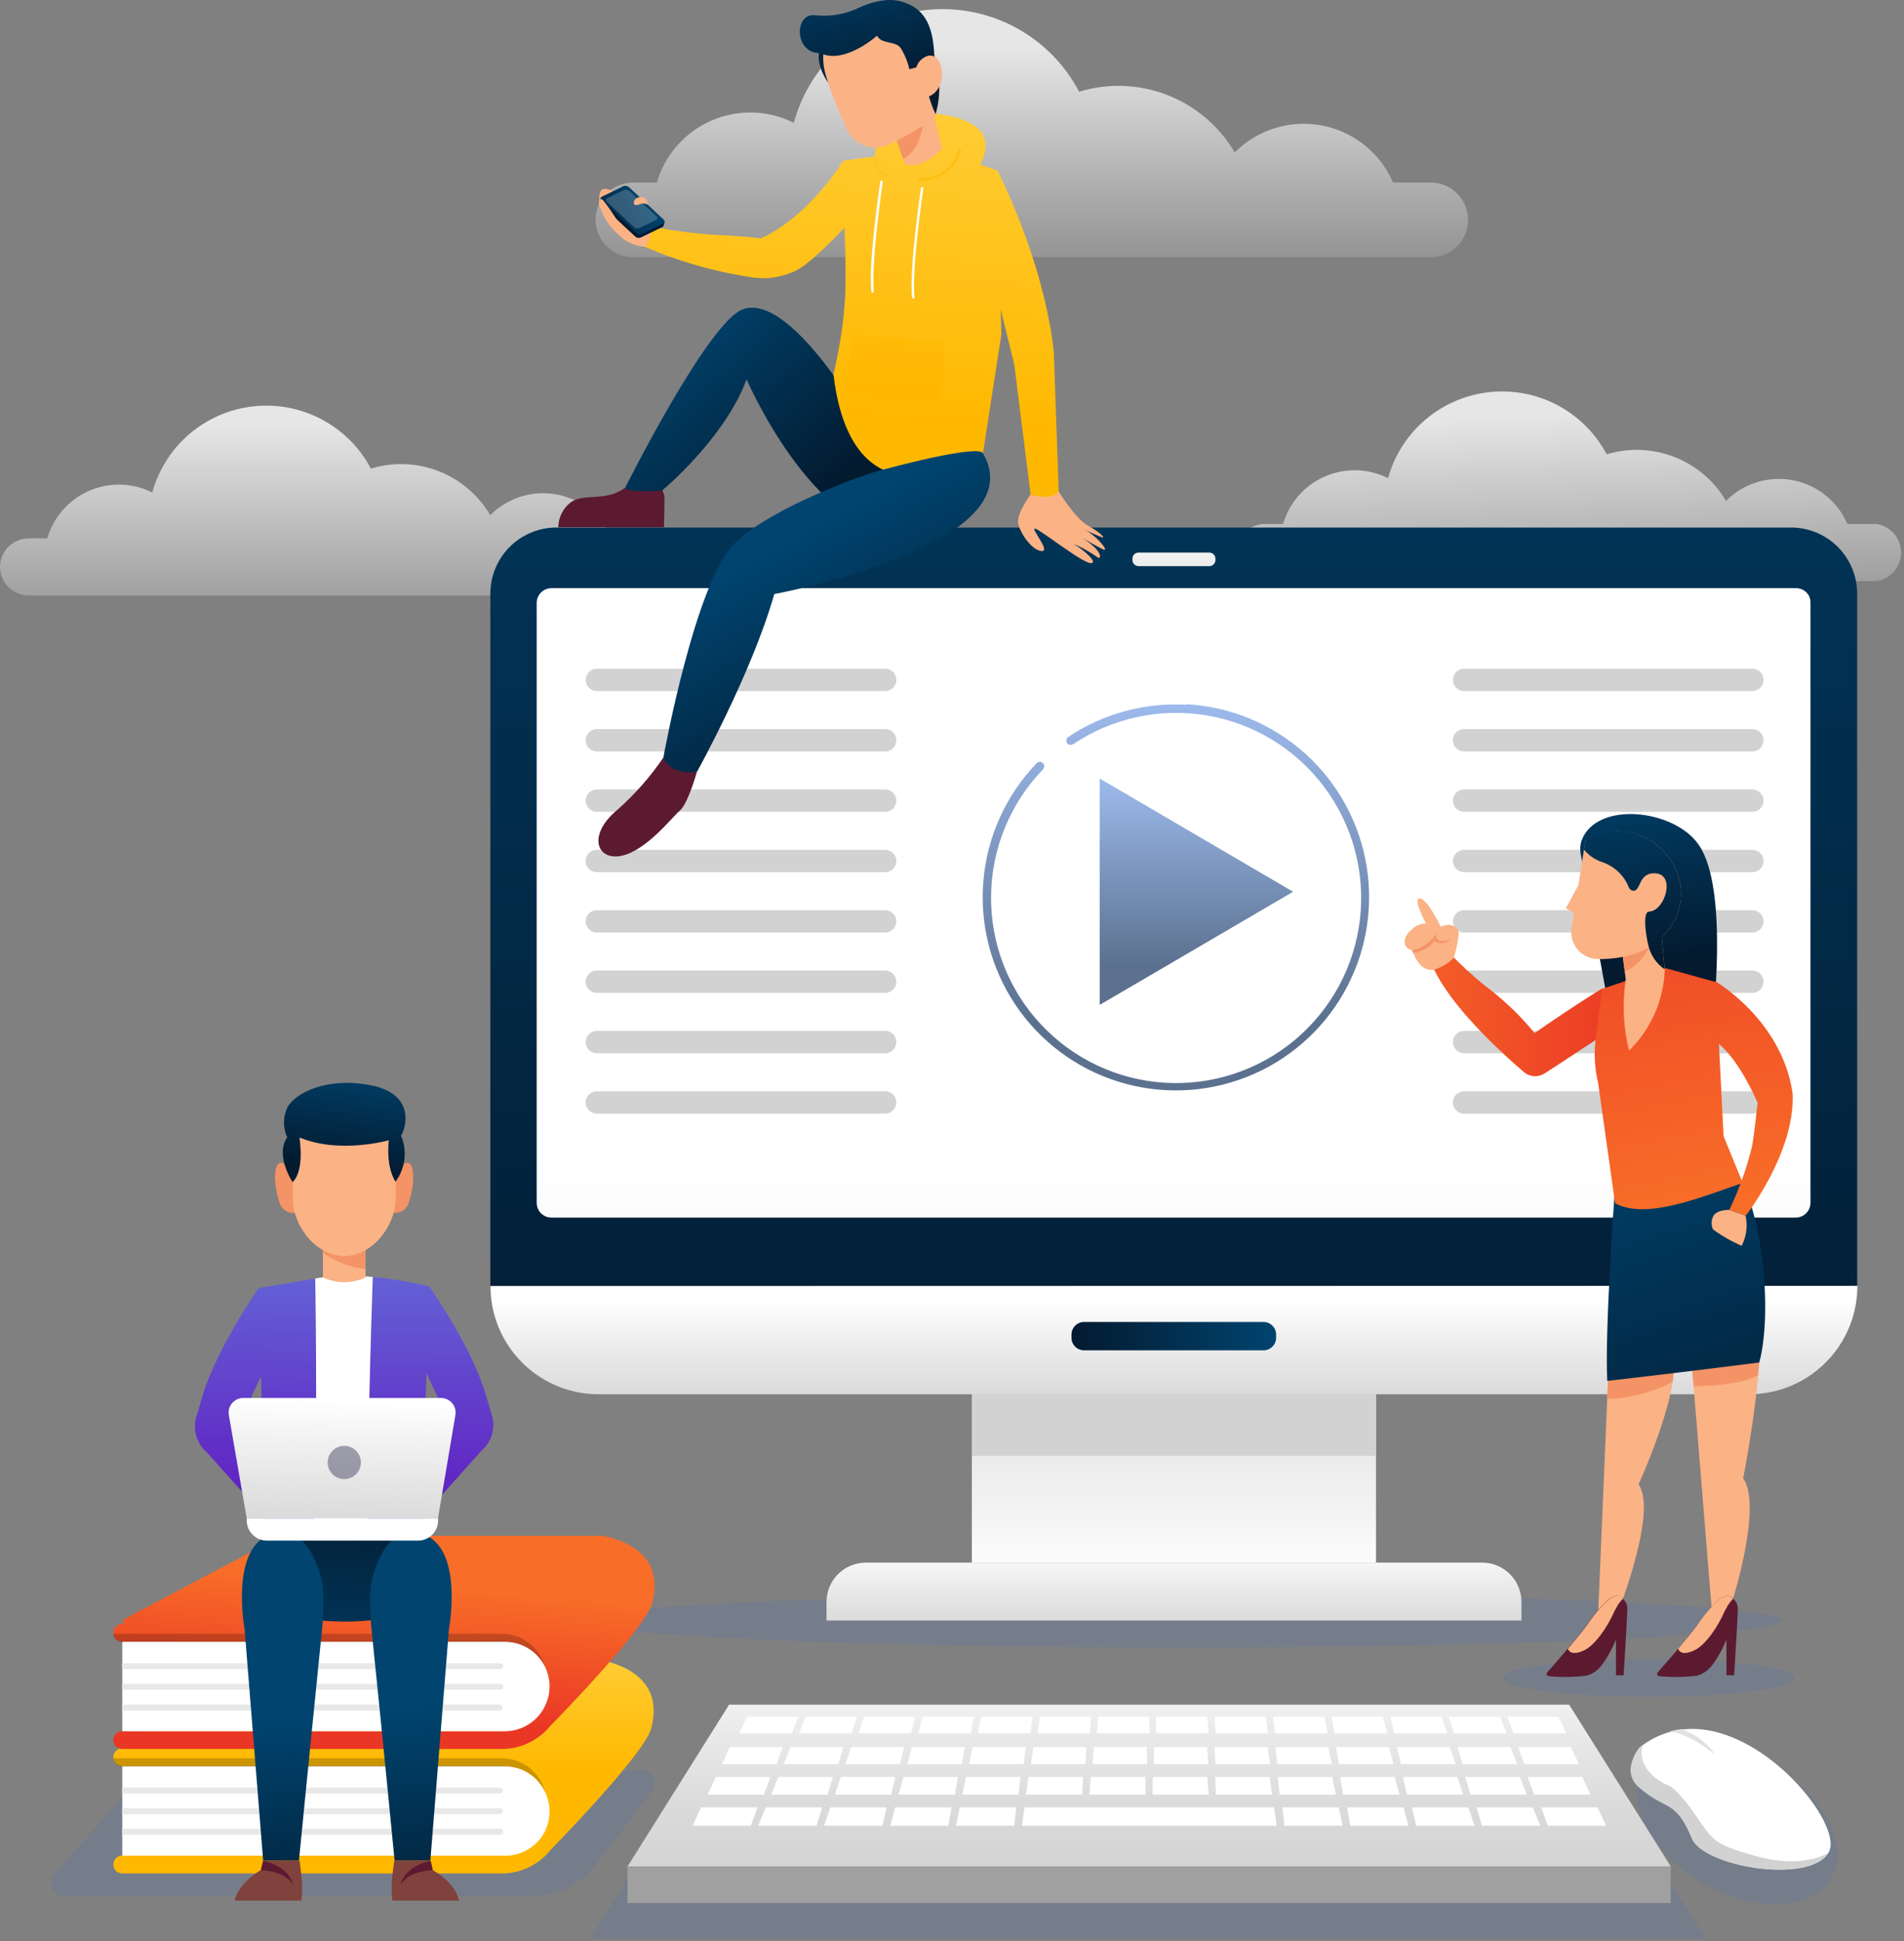 <svg width="518" height="528" viewBox="0 0 518 528" fill="none" xmlns="http://www.w3.org/2000/svg">
<rect x="0" y="0" width="518" height="528" fill="#808080" stroke="none"/>
<path opacity="0.8" d="M336.284 150.296C336.3 152.36 337.128 154.335 338.59 155.794C339.306 156.517 340.159 157.091 341.099 157.482C342.039 157.873 343.048 158.073 344.066 158.071H510.453C512.327 157.804 514.041 156.871 515.282 155.443C516.522 154.014 517.205 152.187 517.205 150.296C517.205 148.405 516.522 146.577 515.282 145.149C514.041 143.72 512.327 142.787 510.453 142.52H502.592C501.282 139.475 499.244 136.797 496.657 134.722C494.07 132.647 491.014 131.238 487.755 130.617C484.496 129.997 481.134 130.185 477.965 131.165C474.796 132.145 471.916 133.886 469.577 136.237C466.367 130.798 461.423 126.593 455.536 124.295C449.65 121.998 443.162 121.741 437.112 123.566C434.091 117.878 429.432 113.228 423.738 110.214C418.043 107.201 411.575 105.964 405.169 106.663C398.763 107.362 392.714 109.966 387.805 114.137C382.896 118.307 379.352 123.854 377.632 130.058C374.973 128.727 372.054 127.997 369.081 127.918C366.109 127.84 363.155 128.416 360.43 129.605C357.705 130.794 355.274 132.567 353.311 134.799C351.349 137.031 349.901 139.667 349.071 142.52H344.066C342.009 142.541 340.041 143.366 338.586 144.82C337.131 146.274 336.305 148.24 336.284 150.296Z" fill="url(#paint0_linear_32_600)"/>
<path opacity="0.8" d="M162.037 59.817C162.051 62.5 163.124 65.069 165.022 66.966C166.921 68.863 169.492 69.935 172.178 69.949H389.24C391.248 69.952 393.212 69.36 394.883 68.247C396.554 67.134 397.857 65.55 398.626 63.697C399.395 61.843 399.596 59.803 399.203 57.835C398.81 55.868 397.841 54.061 396.419 52.644C395.482 51.694 394.364 50.941 393.131 50.428C391.898 49.916 390.575 49.654 389.24 49.659H378.995C377.284 45.687 374.625 42.194 371.249 39.487C367.874 36.78 363.886 34.942 359.634 34.133C355.382 33.325 350.997 33.57 346.862 34.848C342.727 36.126 338.969 38.398 335.918 41.465C331.746 34.356 325.298 28.859 317.615 25.862C309.933 22.865 301.463 22.542 293.574 24.945C289.667 17.482 283.598 11.369 276.16 7.404C268.723 3.439 260.261 1.807 251.881 2.72C243.501 3.633 235.59 7.049 229.183 12.522C222.775 17.996 218.168 25.272 215.962 33.401C212.493 31.666 208.685 30.714 204.807 30.612C200.93 30.51 197.077 31.262 193.522 32.813C189.967 34.364 186.797 36.677 184.236 39.588C181.675 42.499 179.785 45.938 178.702 49.659H172.178C169.486 49.666 166.906 50.739 165.006 52.644C163.105 54.548 162.037 57.127 162.037 59.817Z" fill="url(#paint1_linear_32_600)"/>
<path opacity="0.8" d="M0 154.118C0 156.201 0.828 158.199 2.302 159.672C3.777 161.145 5.776 161.972 7.861 161.972H174.247C175.768 161.931 177.244 161.451 178.497 160.588C179.749 159.726 180.724 158.519 181.304 157.114C181.884 155.709 182.043 154.166 181.763 152.672C181.482 151.179 180.774 149.798 179.724 148.699C179.011 147.969 178.159 147.39 177.219 146.994C176.278 146.598 175.268 146.395 174.247 146.395H166.387C165.074 143.352 163.034 140.677 160.446 138.604C157.858 136.532 154.8 135.125 151.542 134.507C148.283 133.89 144.923 134.08 141.755 135.062C138.587 136.043 135.708 137.786 133.371 140.138C130.182 134.678 125.239 130.456 119.346 128.156C113.453 125.856 106.955 125.613 100.906 127.467C97.894 121.768 93.238 117.105 87.541 114.083C81.844 111.061 75.37 109.82 68.958 110.52C62.547 111.219 56.493 113.829 51.584 118.008C46.674 122.188 43.136 127.745 41.426 133.959C38.768 132.628 35.849 131.898 32.876 131.819C29.903 131.741 26.95 132.317 24.224 133.506C21.499 134.695 19.069 136.468 17.106 138.7C15.143 140.932 13.695 143.568 12.866 146.421H7.677C5.651 146.468 3.722 147.295 2.291 148.729C0.861 150.163 0.04 152.094 0 154.118Z" fill="url(#paint2_linear_32_600)"/>
<path opacity="0.4" d="M484.534 440.788C484.534 444.85 411.565 448.085 321.447 448.085C231.33 448.085 158.482 444.777 158.482 440.788C158.482 436.799 231.452 433.491 321.447 433.491C411.443 433.491 484.534 436.726 484.534 440.788Z" fill="#64799B"/>
<path d="M505.257 161.485V349.746H133.404V161.485C133.401 159.122 133.864 156.782 134.766 154.599C135.667 152.415 136.991 150.431 138.66 148.759C140.33 147.087 142.312 145.761 144.495 144.856C146.677 143.951 149.017 143.486 151.379 143.486H487.258C492.032 143.486 496.61 145.382 499.985 148.757C503.361 152.133 505.257 156.711 505.257 161.485Z" fill="url(#paint3_linear_32_600)"/>
<path d="M329.012 150.296H309.748C308.835 150.296 308.094 151.036 308.094 151.95V152.339C308.094 153.253 308.835 153.993 309.748 153.993H329.012C329.926 153.993 330.666 153.253 330.666 152.339V151.95C330.666 151.036 329.926 150.296 329.012 150.296Z" fill="url(#paint4_linear_32_600)"/>
<path d="M492.561 164.014V327.15C492.561 327.682 492.456 328.209 492.251 328.701C492.047 329.192 491.747 329.638 491.37 330.014C490.992 330.389 490.544 330.686 490.051 330.887C489.559 331.089 489.031 331.191 488.499 331.188H150.042C149.225 331.194 148.426 330.947 147.755 330.482C147.216 330.109 146.775 329.611 146.47 329.031C146.165 328.451 146.005 327.805 146.004 327.15V164.014C146.004 162.943 146.429 161.916 147.187 161.159C147.944 160.402 148.971 159.977 150.042 159.977H488.596C489.265 159.973 489.923 160.136 490.514 160.45C491.104 160.764 491.607 161.22 491.977 161.777C492.388 162.448 492.591 163.227 492.561 164.014Z" fill="url(#paint5_linear_32_600)"/>
<path d="M322.76 191.694C311.394 191.046 300.126 194.111 290.654 200.426C290.499 200.533 290.371 200.673 290.279 200.836C290.186 201 290.132 201.182 290.12 201.369C290.109 201.557 290.14 201.744 290.211 201.918C290.282 202.092 290.392 202.247 290.532 202.372C290.746 202.532 291.006 202.618 291.274 202.618C291.541 202.618 291.801 202.532 292.016 202.372C302.732 195.218 315.783 192.445 328.483 194.623C341.182 196.802 352.563 203.766 360.283 214.082C368.002 224.399 371.473 237.282 369.98 250.08C368.488 262.878 362.145 274.617 352.259 282.88C342.372 291.143 329.694 295.301 316.834 294.499C303.974 293.696 291.911 287.994 283.129 278.566C274.347 269.138 269.513 256.701 269.623 243.817C269.733 230.932 274.779 218.581 283.722 209.304C283.953 209.072 284.083 208.757 284.083 208.428C284.083 208.1 283.953 207.785 283.722 207.553C283.497 207.344 283.201 207.228 282.894 207.228C282.588 207.228 282.292 207.344 282.068 207.553C273.745 216.188 268.626 227.409 267.56 239.354C266.493 251.299 269.544 263.25 276.205 273.223C282.866 283.195 292.737 290.59 304.18 294.18C315.623 297.77 327.949 297.339 339.113 292.959C350.277 288.578 359.607 280.512 365.556 270.098C371.504 259.685 373.712 247.55 371.814 235.709C369.916 223.867 364.026 213.031 355.121 204.998C346.216 196.966 334.831 192.22 322.858 191.548L322.76 191.694Z" fill="url(#paint6_linear_32_600)"/>
<path d="M299.191 273.323V211.761L351.802 242.554L299.191 273.323Z" fill="url(#paint7_linear_32_600)"/>
<path d="M505.307 349.746C505.314 355.917 503.384 361.934 499.788 366.949C496.192 371.963 491.112 375.722 485.264 377.694C482.223 378.714 479.035 379.231 475.827 379.226H162.861C157.415 379.242 152.073 377.734 147.44 374.872C146.32 374.182 145.247 373.418 144.229 372.586C143.718 372.172 143.232 371.734 142.745 371.297L142.04 370.591C139.307 367.868 137.141 364.63 135.667 361.065C134.193 357.499 133.441 353.677 133.454 349.819L505.307 349.746Z" fill="url(#paint8_linear_32_600)"/>
<path d="M343.751 359.573H294.934C293.04 359.573 291.505 361.108 291.505 363.002V363.854C291.505 365.748 293.04 367.283 294.934 367.283H343.751C345.645 367.283 347.181 365.748 347.181 363.854V363.002C347.181 361.108 345.645 359.573 343.751 359.573Z" fill="url(#paint9_linear_32_600)"/>
<path d="M374.351 379.177H264.41V425.051H374.351V379.177Z" fill="url(#paint10_linear_32_600)"/>
<path style="mix-blend-mode:multiply" d="M374.351 379.177H264.41V395.985H374.351V379.177Z" fill="url(#paint11_linear_32_600)"/>
<path d="M235.537 425.026H403.221C406.06 425.026 408.782 426.154 410.789 428.161C412.796 430.168 413.924 432.89 413.924 435.729V440.788H224.859V435.729C224.859 432.894 225.984 430.176 227.985 428.17C229.987 426.163 232.703 425.033 235.537 425.026Z" fill="url(#paint12_linear_32_600)"/>
<path d="M240.816 187.973H162.373C161.567 187.973 160.794 187.652 160.224 187.082C159.653 186.512 159.333 185.739 159.333 184.932C159.333 184.126 159.653 183.352 160.224 182.782C160.794 182.212 161.567 181.892 162.373 181.892H240.816C241.622 181.892 242.395 182.212 242.966 182.782C243.536 183.352 243.856 184.126 243.856 184.932C243.856 185.739 243.536 186.512 242.966 187.082C242.395 187.652 241.622 187.973 240.816 187.973Z" fill="#D2D2D2"/>
<path d="M240.816 204.391H162.373C161.567 204.391 160.794 204.07 160.224 203.5C159.653 202.93 159.333 202.157 159.333 201.35C159.333 200.544 159.653 199.771 160.224 199.2C160.794 198.63 161.567 198.31 162.373 198.31H240.816C241.622 198.31 242.395 198.63 242.966 199.2C243.536 199.771 243.856 200.544 243.856 201.35C243.856 202.157 243.536 202.93 242.966 203.5C242.395 204.07 241.622 204.391 240.816 204.391Z" fill="#D2D2D2"/>
<path d="M240.816 220.809H162.373C161.567 220.809 160.794 220.489 160.224 219.918C159.653 219.348 159.333 218.575 159.333 217.769C159.333 216.962 159.653 216.189 160.224 215.619C160.794 215.048 161.567 214.728 162.373 214.728H240.816C241.622 214.728 242.395 215.048 242.966 215.619C243.536 216.189 243.856 216.962 243.856 217.769C243.856 218.575 243.536 219.348 242.966 219.918C242.395 220.489 241.622 220.809 240.816 220.809Z" fill="#D2D2D2"/>
<path d="M240.816 237.227H162.373C161.567 237.227 160.794 236.907 160.224 236.337C159.653 235.766 159.333 234.993 159.333 234.187C159.333 233.38 159.653 232.607 160.224 232.037C160.794 231.467 161.567 231.146 162.373 231.146H240.816C241.622 231.146 242.395 231.467 242.966 232.037C243.536 232.607 243.856 233.38 243.856 234.187C243.856 234.993 243.536 235.766 242.966 236.337C242.395 236.907 241.622 237.227 240.816 237.227Z" fill="#D2D2D2"/>
<path d="M240.816 253.645H162.373C161.567 253.645 160.794 253.325 160.224 252.755C159.653 252.184 159.333 251.411 159.333 250.605C159.333 249.798 159.653 249.025 160.224 248.455C160.794 247.885 161.567 247.564 162.373 247.564H240.816C241.622 247.564 242.395 247.885 242.966 248.455C243.536 249.025 243.856 249.798 243.856 250.605C243.856 251.411 243.536 252.184 242.966 252.755C242.395 253.325 241.622 253.645 240.816 253.645Z" fill="#D2D2D2"/>
<path d="M240.816 270.063H162.373C161.567 270.063 160.794 269.743 160.224 269.173C159.653 268.603 159.333 267.829 159.333 267.023C159.333 266.217 159.653 265.443 160.224 264.873C160.794 264.303 161.567 263.983 162.373 263.983H240.816C241.622 263.983 242.395 264.303 242.966 264.873C243.536 265.443 243.856 266.217 243.856 267.023C243.856 267.829 243.536 268.603 242.966 269.173C242.395 269.743 241.622 270.063 240.816 270.063Z" fill="#D2D2D2"/>
<path d="M240.816 286.482H162.373C161.567 286.482 160.794 286.161 160.224 285.591C159.653 285.021 159.333 284.248 159.333 283.441C159.333 282.635 159.653 281.861 160.224 281.291C160.794 280.721 161.567 280.401 162.373 280.401H240.816C241.622 280.401 242.395 280.721 242.966 281.291C243.536 281.861 243.856 282.635 243.856 283.441C243.856 284.248 243.536 285.021 242.966 285.591C242.395 286.161 241.622 286.482 240.816 286.482Z" fill="#D2D2D2"/>
<path d="M240.816 302.9H162.373C161.567 302.9 160.794 302.579 160.224 302.009C159.653 301.439 159.333 300.666 159.333 299.859C159.333 299.053 159.653 298.28 160.224 297.709C160.794 297.139 161.567 296.819 162.373 296.819H240.816C241.622 296.819 242.395 297.139 242.966 297.709C243.536 298.28 243.856 299.053 243.856 299.859C243.856 300.666 243.536 301.439 242.966 302.009C242.395 302.579 241.622 302.9 240.816 302.9Z" fill="#D2D2D2"/>
<path d="M476.751 187.973H398.309C397.503 187.973 396.729 187.652 396.159 187.082C395.589 186.512 395.269 185.739 395.269 184.932C395.269 184.126 395.589 183.352 396.159 182.782C396.729 182.212 397.503 181.892 398.309 181.892H476.751C477.558 181.892 478.331 182.212 478.901 182.782C479.471 183.352 479.792 184.126 479.792 184.932C479.792 185.739 479.471 186.512 478.901 187.082C478.331 187.652 477.558 187.973 476.751 187.973Z" fill="#D2D2D2"/>
<path d="M476.751 204.391H398.309C397.503 204.391 396.729 204.07 396.159 203.5C395.589 202.93 395.269 202.157 395.269 201.35C395.269 200.544 395.589 199.771 396.159 199.2C396.729 198.63 397.503 198.31 398.309 198.31H476.751C477.558 198.31 478.331 198.63 478.901 199.2C479.471 199.771 479.792 200.544 479.792 201.35C479.792 202.157 479.471 202.93 478.901 203.5C478.331 204.07 477.558 204.391 476.751 204.391Z" fill="#D2D2D2"/>
<path d="M476.751 220.809H398.309C397.503 220.809 396.729 220.489 396.159 219.918C395.589 219.348 395.269 218.575 395.269 217.769C395.269 216.962 395.589 216.189 396.159 215.619C396.729 215.048 397.503 214.728 398.309 214.728H476.751C477.558 214.728 478.331 215.048 478.901 215.619C479.471 216.189 479.792 216.962 479.792 217.769C479.792 218.575 479.471 219.348 478.901 219.918C478.331 220.489 477.558 220.809 476.751 220.809Z" fill="#D2D2D2"/>
<path d="M476.751 237.227H398.309C397.503 237.227 396.729 236.907 396.159 236.337C395.589 235.766 395.269 234.993 395.269 234.187C395.269 233.38 395.589 232.607 396.159 232.037C396.729 231.467 397.503 231.146 398.309 231.146H476.751C477.558 231.146 478.331 231.467 478.901 232.037C479.471 232.607 479.792 233.38 479.792 234.187C479.792 234.993 479.471 235.766 478.901 236.337C478.331 236.907 477.558 237.227 476.751 237.227Z" fill="#D2D2D2"/>
<path d="M476.751 253.645H398.309C397.503 253.645 396.729 253.325 396.159 252.755C395.589 252.184 395.269 251.411 395.269 250.605C395.269 249.798 395.589 249.025 396.159 248.455C396.729 247.885 397.503 247.564 398.309 247.564H476.751C477.558 247.564 478.331 247.885 478.901 248.455C479.471 249.025 479.792 249.798 479.792 250.605C479.792 251.411 479.471 252.184 478.901 252.755C478.331 253.325 477.558 253.645 476.751 253.645Z" fill="#D2D2D2"/>
<path d="M476.751 270.063H398.309C397.503 270.063 396.729 269.743 396.159 269.173C395.589 268.603 395.269 267.829 395.269 267.023C395.269 266.217 395.589 265.443 396.159 264.873C396.729 264.303 397.503 263.983 398.309 263.983H476.751C477.558 263.983 478.331 264.303 478.901 264.873C479.471 265.443 479.792 266.217 479.792 267.023C479.792 267.829 479.471 268.603 478.901 269.173C478.331 269.743 477.558 270.063 476.751 270.063Z" fill="#D2D2D2"/>
<path d="M476.751 286.482H398.309C397.503 286.482 396.729 286.161 396.159 285.591C395.589 285.021 395.269 284.248 395.269 283.441C395.269 282.635 395.589 281.861 396.159 281.291C396.729 280.721 397.503 280.401 398.309 280.401H476.751C477.558 280.401 478.331 280.721 478.901 281.291C479.471 281.861 479.792 282.635 479.792 283.441C479.792 284.248 479.471 285.021 478.901 285.591C478.331 286.161 477.558 286.482 476.751 286.482Z" fill="#D2D2D2"/>
<path d="M476.751 302.9H398.309C397.503 302.9 396.729 302.579 396.159 302.009C395.589 301.439 395.269 300.666 395.269 299.859C395.269 299.053 395.589 298.28 396.159 297.709C396.729 297.139 397.503 296.819 398.309 296.819H476.751C477.558 296.819 478.331 297.139 478.901 297.709C479.471 298.28 479.792 299.053 479.792 299.859C479.792 300.666 479.471 301.439 478.901 302.009C478.331 302.579 477.558 302.9 476.751 302.9Z" fill="#D2D2D2"/>
<path opacity="0.4" d="M446.955 481.286C452.112 472.335 467.776 471.703 481.932 479.875C496.088 488.048 503.385 501.936 498.228 510.863C493.072 519.79 477.408 520.446 463.252 512.274C449.096 504.101 441.799 490.213 446.955 481.286Z" fill="#64799B"/>
<path d="M497.912 502.763C497.824 503.183 497.668 503.586 497.45 503.955C492.099 512.639 463.398 507.677 460.308 500.015L459.481 498.142C455.517 489.629 453.012 491.988 446.031 486.224C445.74 485.989 445.471 485.729 445.228 485.445C441.312 480.97 446.128 475.278 446.128 475.278L447.004 474.597C449.205 472.999 451.677 471.812 454.301 471.095C455.415 470.772 456.554 470.544 457.706 470.413C477.967 468.005 499.858 493.934 497.912 502.763Z" fill="white"/>
<path d="M497.425 503.955C492.074 512.639 463.372 507.677 460.283 500.015L459.456 498.142C455.467 489.653 452.767 492.231 446.005 486.224C445.714 485.956 445.446 485.713 445.203 485.445C441.287 480.97 446.103 475.278 446.103 475.278L446.978 474.597C446.419 476.251 445.884 479.973 450.408 483.597C451.471 484.444 452.65 485.132 453.91 485.64C454.908 486.078 456.902 487.586 460.453 492.523C466.121 500.453 465.318 501.45 477.942 504.904C490.565 508.358 497.133 504.174 497.425 503.955Z" fill="url(#paint13_linear_32_600)"/>
<path d="M466.608 477.273C459.311 471.216 454.13 470.997 454.13 470.997C455.244 470.675 456.383 470.447 457.536 470.316C461.226 471.605 464.406 474.043 466.608 477.273Z" fill="url(#paint14_linear_32_600)"/>
<path opacity="0.4" d="M160.549 527.281H464.054L423.969 463.652H200.633L160.549 527.281Z" fill="#64799B"/>
<path d="M170.741 507.652H454.544L426.888 463.652H198.372L170.741 507.652Z" fill="url(#paint15_linear_32_600)"/>
<path d="M170.716 517.625H454.519V507.652L170.716 507.652V517.625Z" fill="#A0A0A0"/>
<path d="M411.735 471.435H426.085L423.969 466.935H410.081L411.735 471.435Z" fill="white"/>
<path d="M409.886 471.435L408.062 466.935H394.173L395.535 471.435H409.886Z" fill="white"/>
<path d="M393.687 471.435L392.154 466.935H378.266L379.336 471.435H393.687Z" fill="white"/>
<path d="M377.439 471.435L376.199 466.935H362.31L363.088 471.435H377.439Z" fill="white"/>
<path d="M361.216 471.435L360.267 466.935H346.378L346.865 471.435H361.216Z" fill="white"/>
<path d="M344.993 471.435L344.336 466.935H330.447L330.666 471.435H344.993Z" fill="white"/>
<path d="M328.817 471.435L328.452 466.935H314.564L314.491 471.435H328.817Z" fill="white"/>
<path d="M312.764 471.435L312.667 466.935H298.778L298.414 471.435H312.764Z" fill="white"/>
<path d="M296.588 471.435L296.783 466.935H282.895L282.238 471.435H296.588Z" fill="white"/>
<path d="M280.365 471.435L280.851 466.935H266.963L266.014 471.435H280.365Z" fill="white"/>
<path d="M264.143 471.435L264.921 466.935H251.033L249.816 471.435H264.143Z" fill="white"/>
<path d="M247.894 471.435L248.964 466.935H235.075L233.567 471.435H247.894Z" fill="white"/>
<path d="M231.695 471.435L233.057 466.935H219.168L217.368 471.435H231.695Z" fill="white"/>
<path d="M215.496 471.435H201.169L203.261 466.935H217.15L215.496 471.435Z" fill="white"/>
<path d="M414.703 479.851H429.588L427.399 475.181H413L414.703 479.851Z" fill="white"/>
<path d="M412.78 479.851L410.907 475.181H396.508L397.919 479.851H412.78Z" fill="white"/>
<path d="M395.998 479.851L394.417 475.181H380.018L381.136 479.851H395.998Z" fill="white"/>
<path d="M379.142 479.851L377.853 475.181H363.478L364.281 479.851H379.142Z" fill="white"/>
<path d="M362.335 479.851L361.362 475.181H346.963L347.474 479.851H362.335Z" fill="white"/>
<path d="M345.528 479.851L344.847 475.181H330.447L330.666 479.851H345.528Z" fill="white"/>
<path d="M328.745 479.851L328.38 475.181H313.981L313.883 479.851H328.745Z" fill="white"/>
<path d="M312.083 479.851L312.01 475.181H297.61L297.221 479.851H312.083Z" fill="white"/>
<path d="M295.324 479.851L295.543 475.181H281.143L280.462 479.851H295.324Z" fill="white"/>
<path d="M278.516 479.851L279.027 475.181H264.628L263.63 479.851H278.516Z" fill="white"/>
<path d="M261.686 479.851L262.513 475.181H248.113L246.824 479.851H261.686Z" fill="white"/>
<path d="M244.853 479.851L245.948 475.181H231.573L229.992 479.851H244.853Z" fill="white"/>
<path d="M228.047 479.851L229.457 475.181H215.058L213.185 479.851H228.047Z" fill="white"/>
<path d="M211.262 479.851H196.401L198.566 475.181H212.965L211.262 479.851Z" fill="white"/>
<path d="M417.379 488.145H432.702L430.465 483.329H415.627L417.379 488.145Z" fill="white"/>
<path d="M415.408 488.145L413.462 483.329H398.625L400.084 488.145H415.408Z" fill="white"/>
<path d="M398.089 488.145L396.484 483.329H381.647L382.79 488.145H398.089Z" fill="white"/>
<path d="M380.748 488.145L379.434 483.329H364.597L365.424 488.145H380.748Z" fill="white"/>
<path d="M363.429 488.145L362.431 483.329H347.594L348.129 488.145H363.429Z" fill="white"/>
<path d="M346.111 488.145L345.406 483.329H330.593L330.812 488.145H346.111Z" fill="white"/>
<path d="M328.841 488.145L328.452 483.329H313.614L313.542 488.145H328.841Z" fill="white"/>
<path d="M311.694 488.145L311.596 483.329H296.759L296.37 488.145H311.694Z" fill="white"/>
<path d="M294.423 488.145L294.642 483.329H279.805L279.1 488.145H294.423Z" fill="white"/>
<path d="M277.106 488.145L277.617 483.329H262.804L261.783 488.145H277.106Z" fill="white"/>
<path d="M259.788 488.145L260.615 483.329H245.778L244.464 488.145H259.788Z" fill="white"/>
<path d="M242.421 488.145L243.565 483.329H228.752L227.122 488.145H242.421Z" fill="white"/>
<path d="M225.128 488.145L226.587 483.329H211.75L209.804 488.145H225.128Z" fill="white"/>
<path d="M207.834 488.145H192.51L194.772 483.329H209.585L207.834 488.145Z" fill="white"/>
<path d="M421.1 496.585H436.934L434.623 491.599H419.275L421.1 496.585Z" fill="white"/>
<path d="M419.056 496.585L417.037 491.599H401.689L403.198 496.585H419.056Z" fill="white"/>
<path d="M401.154 496.585L399.452 491.599H384.128L385.295 496.585H401.154Z" fill="white"/>
<path d="M383.179 496.585L381.817 491.599H366.469L367.345 496.585H383.179Z" fill="white"/>
<path d="M365.279 496.585L364.233 491.599H348.885L349.42 496.585H365.279Z" fill="white"/>
<path d="M278.736 491.599H294.083H296.297H311.621H313.737H329.06H346.622L347.351 496.585H329.474H313.639H311.718H295.883H293.84H278.006L278.736 491.599Z" fill="white"/>
<path d="M275.938 496.585L276.473 491.599H261.125L260.079 496.585H275.938Z" fill="white"/>
<path d="M258.013 496.585L258.888 491.599H243.54L242.178 496.585H258.013Z" fill="white"/>
<path d="M240.062 496.585L241.229 491.599H225.906L224.203 496.585H240.062Z" fill="white"/>
<path d="M222.16 496.585L223.668 491.599H208.32L206.301 496.585H222.16Z" fill="white"/>
<path d="M204.258 496.585H188.423L190.734 491.599H206.082L204.258 496.585Z" fill="white"/>
<path opacity="0.4" d="M14.78 509.647L39.857 481.602H175.824C176.344 481.813 176.809 482.14 177.182 482.56C177.555 482.979 177.826 483.479 177.974 484.02C178.122 484.562 178.144 485.13 178.037 485.681C177.929 486.231 177.697 486.75 177.356 487.196L162.057 507.263C160.061 509.888 157.486 512.017 154.533 513.485C151.58 514.953 148.329 515.72 145.031 515.728H17.504C16.8 515.729 16.11 515.525 15.518 515.143C14.926 514.76 14.458 514.214 14.17 513.571C13.882 512.928 13.786 512.215 13.894 511.518C14.003 510.822 14.31 510.172 14.78 509.647Z" fill="#64799B"/>
<path d="M177.162 470.122C175.411 476.64 154.347 498.483 149.847 503.104C148.313 505.048 146.374 506.634 144.164 507.751C141.954 508.869 139.528 509.491 137.053 509.574H33.266C32.621 509.574 32.002 509.318 31.546 508.862C31.09 508.405 30.834 507.787 30.834 507.142C30.834 506.497 31.09 505.878 31.546 505.422C32.002 504.966 32.621 504.709 33.266 504.709H136.542C139.768 504.709 142.861 503.428 145.142 501.147C147.422 498.867 148.704 495.773 148.704 492.548C148.704 489.322 147.422 486.229 145.142 483.948C142.861 481.668 139.768 480.386 136.542 480.386H33.266C32.621 480.386 32.002 480.13 31.546 479.674C31.09 479.218 30.834 478.599 30.834 477.954C30.834 477.309 31.09 476.69 31.546 476.234C32.002 475.778 32.621 475.522 33.266 475.522H33.412L33.023 474.695L76.367 451.588H163.371C163.371 451.588 181.564 453.923 177.162 470.122Z" fill="url(#paint16_linear_32_600)"/>
<path opacity="0.2" d="M148.29 487.342L148.144 487.051C147.146 485.141 145.658 483.532 143.833 482.387C142.008 481.241 139.912 480.601 137.758 480.532C137.353 480.508 136.947 480.508 136.542 480.532H33.266C32.645 480.533 32.048 480.297 31.596 479.872C31.143 479.447 30.871 478.865 30.834 478.246H136.518C139.21 478.245 141.827 479.138 143.957 480.784C146.088 482.43 147.612 484.737 148.29 487.342Z" fill="black"/>
<path d="M137.442 504.758H33.266V480.435H137.442C139.67 480.466 141.846 481.109 143.733 482.293C145.62 483.476 147.146 485.156 148.144 487.148C149.04 488.877 149.507 490.795 149.507 492.742C149.507 494.689 149.04 496.608 148.144 498.337C147.107 500.274 145.564 501.894 143.68 503.025C141.795 504.155 139.639 504.754 137.442 504.758Z" fill="white"/>
<path d="M33.266 487.853H136.104C136.296 487.82 136.47 487.72 136.596 487.571C136.721 487.422 136.79 487.233 136.79 487.038C136.79 486.844 136.721 486.655 136.596 486.506C136.47 486.357 136.296 486.257 136.104 486.224H33.266V487.853Z" fill="#E8E8E8"/>
<path d="M33.266 493.448H136.104C136.296 493.414 136.47 493.314 136.596 493.165C136.721 493.016 136.79 492.828 136.79 492.633C136.79 492.438 136.721 492.249 136.596 492.1C136.47 491.951 136.296 491.851 136.104 491.818H33.266V493.448Z" fill="#E8E8E8"/>
<path d="M33.266 499.042H136.104C136.317 499.042 136.521 498.957 136.672 498.807C136.822 498.656 136.907 498.452 136.907 498.239C136.907 498.026 136.822 497.822 136.672 497.672C136.521 497.521 136.317 497.437 136.104 497.437H33.266V499.042Z" fill="#E8E8E8"/>
<path d="M177.429 436.069C175.557 442.904 152.522 466.595 149.579 469.587C148.042 471.435 146.131 472.936 143.972 473.993C141.813 475.049 139.455 475.636 137.053 475.716H33.266C32.621 475.716 32.002 475.46 31.546 475.004C31.09 474.547 30.834 473.929 30.834 473.284C30.834 472.639 31.09 472.02 31.546 471.564C32.002 471.108 32.621 470.851 33.266 470.851H136.542C139.768 470.851 142.861 469.57 145.142 467.289C147.422 465.009 148.704 461.915 148.704 458.69C148.704 455.464 147.422 452.371 145.142 450.09C142.861 447.809 139.768 446.528 136.542 446.528H33.266C32.621 446.528 32.002 446.272 31.546 445.816C31.09 445.36 30.834 444.741 30.834 444.096C30.834 443.451 31.09 442.832 31.546 442.376C32.002 441.92 32.621 441.664 33.266 441.664H33.777L33.266 440.666L76.634 417.729H163.638C163.638 417.729 181.808 419.87 177.429 436.069Z" fill="url(#paint17_linear_32_600)"/>
<path opacity="0.2" d="M148.29 453.485L148.144 453.193C147.134 451.262 145.623 449.639 143.77 448.492C141.918 447.346 139.791 446.718 137.612 446.674H136.542H33.266C32.645 446.675 32.048 446.439 31.596 446.014C31.143 445.589 30.871 445.007 30.834 444.388H136.518C139.21 444.387 141.827 445.28 143.957 446.926C146.088 448.572 147.612 450.879 148.29 453.485Z" fill="black"/>
<path d="M137.442 470.9H33.266V446.577H137.442C139.649 446.59 141.812 447.203 143.697 448.352C145.583 449.5 147.12 451.14 148.144 453.096C149.04 454.824 149.507 456.743 149.507 458.69C149.507 460.637 149.04 462.555 148.144 464.284C147.133 466.258 145.601 467.918 143.715 469.084C141.829 470.25 139.659 470.878 137.442 470.9Z" fill="white"/>
<path d="M33.266 453.995H136.104C136.317 453.995 136.521 453.911 136.672 453.76C136.822 453.61 136.907 453.406 136.907 453.193C136.907 452.98 136.822 452.776 136.672 452.625C136.521 452.475 136.317 452.39 136.104 452.39H33.266V453.995Z" fill="#E8E8E8"/>
<path d="M33.266 459.59H136.104C136.317 459.59 136.521 459.505 136.672 459.355C136.822 459.204 136.907 459 136.907 458.787C136.907 458.574 136.822 458.37 136.672 458.219C136.521 458.069 136.317 457.984 136.104 457.984H33.266V459.59Z" fill="#E8E8E8"/>
<path d="M33.266 465.257H136.104C136.296 465.224 136.47 465.124 136.596 464.975C136.721 464.826 136.79 464.637 136.79 464.442C136.79 464.247 136.721 464.059 136.596 463.91C136.47 463.761 136.296 463.661 136.104 463.627H33.266V465.257Z" fill="#E8E8E8"/>
<path d="M114.409 420.308L116.841 349.916C112.279 348.795 107.647 347.983 102.977 347.484L101.469 347.338C96.499 346.806 91.482 346.896 86.534 347.606L85.805 347.727L70.457 350.354L72.086 420.356L114.409 420.308Z" fill="url(#paint18_linear_32_600)"/>
<path d="M85.366 420.308H99.96C99.96 404.498 100.374 377.596 101.42 347.338C96.45 346.806 91.433 346.896 86.485 347.606L85.755 347.727C85.95 357.675 86.364 395.474 85.366 420.308Z" fill="white"/>
<path d="M99.449 347.46V336.976H87.847V347.46C89.664 348.307 91.644 348.747 93.648 348.747C95.653 348.747 97.633 348.307 99.449 347.46Z" fill="#FBB285"/>
<path d="M99.449 336.976V345.198C95.277 344.696 91.293 343.176 87.847 340.771V336.976H99.449Z" fill="#F49365"/>
<path d="M80.648 319.902C80.292 319.072 79.769 318.324 79.112 317.705C78.455 317.086 77.678 316.608 76.829 316.302C74.275 315.694 74.397 322.066 75.929 326.712C76.044 327.301 76.29 327.857 76.651 328.337C77.012 328.816 77.477 329.208 78.01 329.482C78.544 329.756 79.134 329.905 79.734 329.919C80.334 329.932 80.929 329.808 81.475 329.558L80.648 319.902Z" fill="#F49365"/>
<path d="M106.6 319.902C106.956 319.072 107.479 318.324 108.136 317.705C108.792 317.086 109.57 316.608 110.419 316.302C112.973 315.694 112.851 322.066 111.319 326.712C111.204 327.301 110.957 327.857 110.596 328.337C110.236 328.816 109.771 329.208 109.237 329.482C108.703 329.756 108.114 329.905 107.514 329.919C106.914 329.932 106.318 329.808 105.773 329.558L106.6 319.902Z" fill="#F49365"/>
<path d="M93.66 341.647C85.925 341.647 79.65 333.352 79.65 326.031V309.589H107.646V326.128C107.597 333.352 101.346 341.647 93.66 341.647Z" fill="#FBB285"/>
<path d="M79.602 321.531C79.602 321.531 74.737 314.234 78.142 309.37C77.564 308.102 77.265 306.725 77.265 305.332C77.265 303.939 77.564 302.562 78.142 301.294C80.186 297.354 88.82 292.83 100.86 295.189C112.9 297.549 110.59 306.427 109.106 308.908C109.966 310.942 110.279 313.166 110.015 315.359C109.75 317.552 108.917 319.638 107.598 321.41C107.598 321.41 104.971 317.81 105.774 310.148C105.774 310.148 92.371 313.967 81.45 309.37C81.499 309.589 82.958 318.369 79.602 321.531Z" fill="url(#paint19_linear_32_600)"/>
<path d="M114.141 417.973C114.141 417.973 113.703 433.077 110.079 437.577C106.455 442.077 85.561 441.907 78.143 438.891C70.724 435.875 72.305 417.973 72.305 417.973H114.141Z" fill="url(#paint20_linear_32_600)"/>
<path d="M87.726 442.028C88.01 438.5 88.05 434.957 87.848 431.423C86.753 425.44 82.642 413.522 73.035 417.535C62.6 421.913 66.541 443.074 66.541 443.074L71.6 506.096H81.329C81.329 506.096 84.418 474.621 87.726 442.028Z" fill="url(#paint21_linear_32_600)"/>
<path d="M63.84 516.944H81.985C82.277 514.675 82.277 512.378 81.985 510.109L81.499 506.096H71.575L70.967 508.65C64.472 512.541 63.84 516.944 63.84 516.944Z" fill="#80423C"/>
<path d="M70.992 508.698C70.992 508.698 77.583 508.698 79.772 512.809C79.772 512.809 79.116 507.75 71.6 506.144L70.992 508.698Z" fill="#5C1A31"/>
<path d="M100.957 442.028C100.685 438.5 100.645 434.957 100.835 431.423C101.93 425.44 106.064 413.522 115.672 417.535C126.107 421.913 122.142 443.074 122.142 443.074L117.083 506.096H107.354C107.354 506.096 104.313 474.621 100.957 442.028Z" fill="url(#paint22_linear_32_600)"/>
<path d="M124.892 516.944H106.747C106.455 514.675 106.455 512.378 106.747 510.109L107.258 506.096H117.157L117.741 508.65C124.333 512.541 124.892 516.944 124.892 516.944Z" fill="#80423C"/>
<path d="M117.716 508.698C117.716 508.698 111.149 508.698 108.96 512.809C108.96 512.809 109.617 507.75 117.133 506.144L117.716 508.698Z" fill="#5C1A31"/>
<path d="M70.432 350.306C70.432 350.306 59.438 365.921 55.254 379.129C55.254 379.129 60.97 385.915 64.814 387.374L72.11 372.075C72.11 372.075 75.248 358.016 70.432 350.306Z" fill="url(#paint23_linear_32_600)"/>
<path d="M64.813 387.423C64.813 387.423 70.018 396.131 79.796 411.308L74.348 415.224L56.349 395.109C55.056 394.016 54.084 392.592 53.535 390.991C52.987 389.389 52.883 387.668 53.235 386.012L55.254 379.177C55.254 379.177 62.502 381.853 64.813 387.423Z" fill="url(#paint24_linear_32_600)"/>
<path d="M116.816 349.916C116.816 349.916 127.81 365.532 131.993 378.739C131.993 378.739 126.277 385.55 122.434 386.985L115.137 371.71C115.137 371.71 112 357.651 116.816 349.916Z" fill="url(#paint25_linear_32_600)"/>
<path d="M122.434 386.985C122.434 386.985 117.229 395.717 107.451 410.895L112.9 414.811L130.899 394.671C132.192 393.578 133.164 392.155 133.712 390.553C134.26 388.951 134.364 387.23 134.012 385.574L131.993 378.739C131.993 378.739 124.745 381.464 122.434 386.985Z" fill="url(#paint26_linear_32_600)"/>
<path d="M119.152 413.011H67.125L62.26 384.893C62.161 384.323 62.187 383.737 62.338 383.178C62.489 382.619 62.761 382.1 63.134 381.657C63.508 381.214 63.974 380.858 64.499 380.615C65.025 380.371 65.597 380.246 66.176 380.247H119.979C120.558 380.246 121.131 380.371 121.656 380.615C122.182 380.858 122.647 381.214 123.021 381.657C123.394 382.1 123.666 382.619 123.817 383.178C123.968 383.737 123.995 384.323 123.895 384.893L119.152 413.011Z" fill="url(#paint27_linear_32_600)"/>
<path d="M67.124 413.011H119.199V413.57C119.199 415.022 118.623 416.414 117.597 417.44C116.57 418.466 115.178 419.043 113.727 419.043H72.596C71.145 419.043 69.753 418.466 68.727 417.44C67.7 416.414 67.124 415.022 67.124 413.57V412.914V413.011Z" fill="white"/>
<path opacity="0.5" d="M98.185 397.785C98.185 398.679 97.92 399.554 97.422 400.298C96.925 401.042 96.219 401.622 95.392 401.964C94.565 402.307 93.656 402.396 92.778 402.222C91.901 402.047 91.094 401.616 90.462 400.984C89.829 400.351 89.398 399.545 89.224 398.667C89.049 397.79 89.139 396.88 89.481 396.053C89.823 395.227 90.403 394.52 91.147 394.023C91.891 393.526 92.766 393.26 93.661 393.26C94.861 393.26 96.011 393.737 96.86 394.586C97.708 395.434 98.185 396.585 98.185 397.785Z" fill="#494967"/>
<path d="M189.591 209.985C189.591 209.985 187.158 218.595 184.994 220.444C182.829 222.293 175.848 231.365 169.086 232.776C162.324 234.187 159.673 227.06 168.04 220.201C172.749 216.02 176.924 211.273 180.469 206.069C182.975 208.375 186.193 209.756 189.591 209.985Z" fill="#5C1A31"/>
<path d="M239.599 50.96C239.599 50.96 223.23 70.419 216.371 73.702C213.794 74.892 211.01 75.57 208.174 75.697C207.444 75.697 205.523 75.551 205.401 75.551C195.15 74.108 185.138 71.302 175.629 67.208L177.405 61.638C182.707 62.688 188.068 63.411 193.458 63.803C196.718 64.022 204.258 64.386 207.031 64.824C207.712 64.508 208.393 64.192 209.049 63.827C221.211 57.235 229.311 43.833 229.311 43.833C233.337 45.205 236.9 47.673 239.599 50.96Z" fill="url(#paint28_linear_32_600)"/>
<path d="M177.794 61.2C176.994 59.07 175.632 57.196 173.854 55.776C171.568 54.56 165.098 50.328 163.711 51.592C162.325 52.857 162.617 58.889 168.43 64.046C170.449 65.941 173.082 67.046 175.849 67.159L177.794 61.2Z" fill="#FBB285"/>
<path d="M163.297 55.46L172.856 64.386C173.054 64.557 173.296 64.668 173.555 64.706C173.813 64.745 174.077 64.71 174.316 64.605L180.153 61.784C180.236 61.751 180.31 61.702 180.373 61.639C180.436 61.576 180.485 61.501 180.518 61.419L180.81 60.446L179.253 59.862L164.197 54.195L163.395 53.903L163.079 54.925C163.07 55.025 163.085 55.126 163.123 55.219C163.161 55.312 163.221 55.395 163.297 55.46Z" fill="url(#paint29_linear_32_600)"/>
<path d="M174.608 63.632L180.47 60.787C180.565 60.748 180.648 60.686 180.71 60.606C180.773 60.526 180.814 60.431 180.829 60.33C180.844 60.229 180.832 60.126 180.795 60.031C180.757 59.936 180.696 59.853 180.616 59.789L171.057 50.863C170.854 50.702 170.613 50.597 170.357 50.559C170.1 50.521 169.839 50.55 169.598 50.644L163.76 53.49C163.664 53.525 163.579 53.585 163.513 53.664C163.448 53.743 163.404 53.838 163.387 53.939C163.369 54.04 163.379 54.144 163.415 54.24C163.45 54.336 163.511 54.422 163.59 54.487L173.149 63.413C173.353 63.572 173.594 63.675 173.85 63.714C174.105 63.752 174.367 63.724 174.608 63.632Z" fill="url(#paint30_linear_32_600)"/>
<g opacity="0.2">
<path d="M173.926 62.027L178.475 59.838C178.575 59.806 178.665 59.747 178.733 59.667C178.801 59.587 178.846 59.489 178.861 59.385C178.876 59.281 178.862 59.175 178.819 59.078C178.777 58.982 178.708 58.9 178.621 58.841L171.202 51.884C170.998 51.726 170.757 51.623 170.501 51.584C170.246 51.546 169.984 51.574 169.743 51.665L165.219 53.879C165.122 53.91 165.036 53.968 164.97 54.044C164.903 54.121 164.859 54.214 164.841 54.314C164.824 54.414 164.834 54.517 164.87 54.612C164.907 54.706 164.968 54.789 165.048 54.852L172.491 61.808C172.686 61.976 172.923 62.086 173.177 62.125C173.431 62.163 173.691 62.13 173.926 62.027Z" fill="white"/>
</g>
<path d="M173.928 53.636C173.928 53.636 172.565 53.855 172.444 55.022C172.322 56.19 173.563 55.727 174.39 55.46C174.659 55.362 174.947 55.325 175.233 55.35C175.518 55.375 175.795 55.463 176.044 55.606C176.36 56.019 176.36 53.295 173.928 53.636Z" fill="#FBB285"/>
<path d="M167.919 59.984C166.78 58.096 165.521 56.285 164.149 54.56C163.054 53.295 162.519 55.144 163.249 56.433C163.978 57.722 165.462 60.349 167.919 59.984Z" fill="#FBB285"/>
<path d="M238.578 120.768C238.578 120.768 216.444 79.418 202.263 84.064C192.801 87.153 169.986 132.856 169.986 132.856C172.078 135.848 176.602 135.775 180.178 133.391C180.178 133.391 197.204 119.235 203.115 103.182C203.115 103.182 221.114 144.921 245.023 144.921C246.58 144.921 242.469 124.927 238.578 120.768Z" fill="url(#paint31_linear_32_600)"/>
<path d="M180.178 133.391C180.612 134.126 180.823 134.971 180.786 135.824C180.786 137.526 180.64 143.412 180.64 143.412H151.89C151.9 142.07 152.225 140.748 152.837 139.552C153.45 138.357 154.333 137.322 155.417 136.529C159.066 134.097 164.66 136.529 170.011 132.71C169.987 132.856 171.495 134.17 180.178 133.391Z" fill="#5C1A31"/>
<path d="M251.153 30.723C251.153 30.723 261.466 30.723 266.16 35.028C270.855 39.334 266.379 47.92 261.296 49.014C256.212 50.109 240.256 48.236 238.602 45.512C236.948 42.787 238.018 30.942 251.153 30.723Z" fill="url(#paint32_linear_32_600)"/>
<path d="M267.426 123.273L272.436 90.947L271.342 46.363L259.35 42.301L258.718 42.082L256.018 41.182L253.878 40.453L241.23 42.204L239.162 42.471H238.432L229.384 43.712C229.384 72.365 232.035 78.543 226.757 101.869C228.095 113.373 233.86 141.904 267.426 123.273Z" fill="url(#paint33_linear_32_600)"/>
<g style="mix-blend-mode:multiply" opacity="0.6">
<path d="M250.303 49.136C252.799 49.203 255.247 48.446 257.27 46.982C259.292 45.518 260.776 43.428 261.492 41.036C261.503 40.995 261.506 40.951 261.5 40.909C261.494 40.866 261.481 40.825 261.459 40.788C261.438 40.75 261.409 40.718 261.375 40.691C261.341 40.665 261.302 40.646 261.26 40.635C261.219 40.624 261.176 40.621 261.133 40.626C261.09 40.632 261.049 40.646 261.012 40.667C260.975 40.689 260.942 40.717 260.916 40.751C260.89 40.785 260.87 40.824 260.859 40.866C260.199 43.13 258.802 45.108 256.89 46.488C254.978 47.867 252.659 48.568 250.303 48.479H250.157C250.067 48.479 249.98 48.515 249.916 48.579C249.852 48.643 249.816 48.729 249.816 48.82C249.816 48.863 249.825 48.907 249.843 48.947C249.86 48.987 249.885 49.023 249.917 49.052C249.949 49.082 249.987 49.105 250.028 49.119C250.07 49.133 250.113 49.139 250.157 49.136H250.303Z" fill="#FFB800"/>
</g>
<g opacity="0.5">
<g style="mix-blend-mode:multiply" opacity="0.6">
<path d="M241.788 47.895C241.832 47.895 241.875 47.887 241.915 47.869C241.955 47.852 241.991 47.826 242.021 47.794C242.051 47.762 242.073 47.724 242.088 47.683C242.102 47.642 242.108 47.598 242.105 47.555C242.1 47.47 242.065 47.39 242.008 47.328C241.95 47.266 241.872 47.225 241.788 47.214C241.788 47.214 239.016 47.214 238.334 43.541C238.317 43.455 238.266 43.379 238.194 43.329C238.121 43.279 238.032 43.26 237.945 43.274C237.86 43.301 237.786 43.358 237.738 43.433C237.689 43.508 237.668 43.598 237.678 43.687C237.762 44.755 238.217 45.76 238.963 46.528C239.709 47.296 240.699 47.78 241.764 47.895H241.788Z" fill="#FFB800"/>
</g>
</g>
<g style="mix-blend-mode:multiply" opacity="0.6">
<path d="M256.432 93.112C256.432 93.112 257.891 104.349 254.899 109.847C254.899 109.847 239.989 110.892 229.141 106.636C230.781 101.618 231.706 96.394 231.89 91.118L256.432 93.112Z" fill="#FFB800"/>
</g>
<path d="M248.454 81.218C248.498 81.215 248.542 81.203 248.582 81.183C248.622 81.163 248.658 81.135 248.687 81.101C248.717 81.067 248.739 81.028 248.753 80.986C248.767 80.943 248.773 80.898 248.77 80.853C248.016 72.51 251.202 51.471 251.202 51.252C251.209 51.209 251.207 51.164 251.195 51.122C251.184 51.079 251.164 51.039 251.137 51.005C251.109 50.971 251.075 50.943 251.036 50.922C250.997 50.902 250.954 50.89 250.91 50.887C250.869 50.88 250.826 50.882 250.785 50.891C250.744 50.901 250.705 50.919 250.671 50.944C250.637 50.969 250.609 51.001 250.587 51.037C250.565 51.073 250.551 51.113 250.545 51.155C250.545 51.374 247.359 72.51 248.113 80.926C248.125 81.008 248.166 81.082 248.228 81.136C248.291 81.19 248.371 81.219 248.454 81.218Z" fill="white"/>
<path d="M237.434 79.588C237.52 79.576 237.598 79.532 237.653 79.464C237.707 79.396 237.733 79.31 237.726 79.224C236.972 70.881 240.158 49.671 240.158 49.452C240.165 49.409 240.163 49.364 240.152 49.322C240.14 49.279 240.12 49.239 240.093 49.205C240.065 49.171 240.031 49.143 239.992 49.122C239.953 49.102 239.91 49.09 239.866 49.087C239.78 49.073 239.691 49.093 239.618 49.142C239.545 49.192 239.495 49.268 239.477 49.355C239.477 49.574 236.218 70.856 237.045 79.297C237.047 79.343 237.06 79.388 237.082 79.429C237.103 79.47 237.134 79.506 237.171 79.534C237.208 79.562 237.251 79.581 237.297 79.591C237.342 79.6 237.389 79.599 237.434 79.588Z" fill="white"/>
<path d="M223.813 11.824C223.813 11.824 221.381 14.646 223.813 19.851C226.246 25.056 228.678 25.08 228.678 25.08C228.678 25.08 228.654 12.067 223.813 11.824Z" fill="url(#paint34_linear_32_600)"/>
<path d="M242.689 34.736L245.121 41.498L246.216 44.587C251.08 46.363 256.31 40.404 256.31 40.404L253.659 29.434C251.47 28.753 247.335 31.72 244.732 33.374C243.492 34.153 242.689 34.736 242.689 34.736Z" fill="#FBB285"/>
<path d="M242.689 34.736L245.705 43.177C251.178 40.598 251.421 31.428 251.421 31.428L244.732 33.374C243.492 34.153 242.689 34.736 242.689 34.736Z" fill="#F49365"/>
<path d="M224.812 20.945L225.031 21.651C225.663 23.791 226.514 26.102 227.463 28.412C227.657 28.899 227.876 29.385 228.071 29.848L228.582 31.088L229.652 33.52L230.406 35.15C230.571 35.522 230.766 35.88 230.99 36.22C231.635 37.255 232.509 38.129 233.544 38.774C234.778 39.581 236.202 40.051 237.675 40.136C239.147 40.222 240.616 39.92 241.935 39.261C244.221 38.142 246.8 36.828 249.013 35.49L249.354 35.272C251.058 34.304 252.684 33.207 254.218 31.988C254.34 31.672 254.462 31.331 254.559 30.991C255.429 28.017 255.735 24.907 255.459 21.821C255.459 20.58 255.216 19.389 255.021 18.124C255.009 18.027 255.009 17.929 255.021 17.832C253.416 11.824 251.494 6.011 251.494 6.011C242.738 -0.435 225.225 7.616 224.009 14.354C223.841 16.582 224.114 18.822 224.812 20.945Z" fill="#FBB285"/>
<path d="M254.534 31.039C255.404 28.066 255.709 24.956 255.434 21.869C254.231 22.276 253.122 22.922 252.174 23.767C252.636 26.285 253.43 28.73 254.534 31.039Z" fill="url(#paint35_linear_32_600)"/>
<path d="M254.193 15.4C253.161 15.142 252.069 15.305 251.157 15.852C250.245 16.399 249.587 17.287 249.328 18.318L247.407 18.829C246.934 16.752 246.111 14.77 244.975 12.967C243.491 11.07 239.818 12.092 238.602 9.708C238.602 9.708 230.478 17.005 224.008 14.791C216.711 12.238 233.859 -1.821 244.318 0.198C252.442 1.973 253.901 8.297 254.193 15.4Z" fill="url(#paint36_linear_32_600)"/>
<path d="M249.329 18.318C249.329 18.318 251.324 13.964 254.194 15.399C257.064 16.835 257.477 25.129 251.932 26.491L249.329 18.318Z" fill="#FBB285"/>
<path d="M232.595 2.581C229.209 3.999 225.52 4.543 221.869 4.162C216.104 3.287 215.958 14.159 222.769 14.427C229.579 14.694 232.595 2.581 232.595 2.581Z" fill="url(#paint37_linear_32_600)"/>
<path d="M236.973 128.648C236.973 128.648 210.703 137.356 199.928 147.693C189.153 158.031 180.47 206.069 180.47 206.069C181.929 209.401 185.334 210.374 189.591 209.985C189.591 209.985 204.477 183.23 210.655 161.582C210.655 161.582 281.97 148.35 267.425 123.273C266.185 121.108 247.067 125.803 236.973 128.648Z" fill="url(#paint38_linear_32_600)"/>
<path d="M280.39 134.462C280.39 134.462 276.668 139.521 276.984 142.123C277.301 144.726 280.633 149.639 283.333 149.882C286.033 150.126 280.244 143.558 281.606 143.777C282.968 143.996 294.4 153.166 296.759 153.166C299.119 153.166 293.986 148.91 291.895 147.839C294.177 148.813 296.353 150.019 298.389 151.439C299.629 152.655 300.505 150.028 294.375 146.307C294.375 146.307 299.994 149.493 300.383 149.542C301.624 149.712 298.073 145.529 294.984 143.996C296.606 144.82 298.271 145.558 299.97 146.21C300.602 146.21 299.24 144.75 295.884 142.902C292.527 141.053 287.93 133.562 287.93 133.562L280.39 134.462Z" fill="#FBB285"/>
<path d="M271.342 46.363C271.342 46.363 283.844 70.37 286.69 95.496L288.027 133.635C288.027 133.635 286.762 136.359 280.39 134.535L275.939 99.144L271.074 79.37C271.074 79.37 267.353 57.479 271.342 46.363Z" fill="url(#paint39_linear_32_600)"/>
<path opacity="0.4" d="M448.609 461.536C470.532 461.536 488.304 459.238 488.304 456.403C488.304 453.569 470.532 451.271 448.609 451.271C426.686 451.271 408.914 453.569 408.914 456.403C408.914 459.238 426.686 461.536 448.609 461.536Z" fill="#64799B"/>
<path d="M443.671 276.606L423.361 289.936L420.199 291.979C419.35 292.524 418.349 292.783 417.342 292.717C416.335 292.651 415.376 292.265 414.605 291.614C409.108 286.919 396.727 275.706 391.084 265.491C390.646 264.712 390.257 263.958 389.917 263.204L395.146 260.067L396.922 261.818C399.803 264.649 402.866 267.29 406.091 269.723C410.275 273.07 414.098 276.845 417.499 280.985C422.169 277.75 428.931 273.152 435.936 268.823L443.671 276.606Z" fill="url(#paint40_linear_32_600)"/>
<path d="M384.225 258.51C384.225 258.51 384.225 258.753 384.444 259.118C385.052 260.675 386.876 264.566 390.306 263.691C392.283 263.084 394.079 261.997 395.535 260.529C396.19 258.371 396.638 256.155 396.873 253.913C396.873 251.48 393.395 251.043 392.008 252.113C392.008 252.113 388.311 244.378 386.268 244.354C384.225 244.329 387.971 251.213 387.971 251.213C387.234 251.196 386.503 251.334 385.824 251.619C385.145 251.904 384.534 252.329 384.03 252.867C381.72 254.715 381.257 257.683 384.225 258.51Z" fill="#FBB285"/>
<path d="M384.225 258.51C384.225 258.51 384.225 258.753 384.444 259.118C385.592 259.014 386.706 258.673 387.715 258.116C388.724 257.559 389.606 256.799 390.306 255.883C390.817 256.686 393.298 256.929 394.806 255.299C393.916 255.859 392.849 256.067 391.814 255.883C391.605 255.845 391.407 255.761 391.235 255.636C391.063 255.511 390.922 255.35 390.821 255.162C390.721 254.975 390.664 254.768 390.655 254.556C390.645 254.344 390.684 254.132 390.768 253.937C390.651 254.092 390.545 254.254 390.452 254.424C388.935 256.49 386.725 257.941 384.225 258.51Z" fill="#F49365"/>
<path d="M478.308 374.021C478.308 374.653 478.308 375.31 478.137 375.967C477.043 387.788 474.246 402.114 474.246 402.114C479.499 409.411 471.473 434.877 471.473 434.877L465.635 437.091L460.892 378.715L460.746 377.037L460.138 369.472C460.138 369.472 477.602 358.94 478.332 363.732C478.692 367.153 478.684 370.602 478.308 374.021Z" fill="#FBB285"/>
<path d="M478.308 374.021C473.881 376.575 465.368 376.988 460.746 377.037L460.138 369.472C460.138 369.472 477.602 358.94 478.332 363.732C478.692 367.153 478.684 370.602 478.308 374.021Z" fill="#F49365"/>
<path d="M472.786 437.626C472.786 439.158 472.105 450.979 471.789 455.674H469.697V445.944C468.864 448.048 467.804 450.054 466.535 451.928L466.17 452.414C465.141 454.06 463.538 455.265 461.671 455.795C458.255 456.196 454.806 456.237 451.382 455.917C451.271 455.907 451.165 455.868 451.075 455.802C450.985 455.736 450.915 455.647 450.872 455.544C450.829 455.441 450.816 455.328 450.833 455.218C450.85 455.108 450.897 455.005 450.968 454.92C452.112 453.606 454.374 451.052 456.563 448.474L456.976 447.963L458.241 446.455C459.871 444.509 461.257 442.758 461.89 441.834C462.919 440.273 464.065 438.793 465.319 437.407C467.095 435.437 469.016 433.783 470.184 434.026C470.314 434.041 470.434 434.101 470.524 434.196C470.893 434.378 471.237 434.607 471.546 434.877C471.951 435.208 472.274 435.629 472.489 436.106C472.705 436.583 472.806 437.103 472.786 437.626Z" fill="#5C1A31"/>
<path d="M471.473 434.877C470.944 435.444 470.464 436.054 470.037 436.702C470.037 436.848 469.308 437.991 469.259 438.137C467.484 442.32 464.054 447.404 461.014 448.863C457.171 450.712 456.587 448.571 456.562 448.474L456.976 447.963L458.241 446.455C459.87 444.509 461.257 442.758 461.889 441.834C462.918 440.273 464.065 438.793 465.319 437.407C467.094 435.437 469.016 433.783 470.183 434.026C470.313 434.041 470.434 434.101 470.524 434.196C470.867 434.383 471.186 434.612 471.473 434.877Z" fill="#FBB285"/>
<path d="M455.054 375.845C453.4 387.034 445.787 403.768 445.787 403.768C451.041 411.065 440.217 438.404 440.217 438.404H434.817L437.25 380.491L437.736 368.864C437.736 368.864 449.898 363.708 453.668 366.797C455.443 368.256 455.662 371.661 455.054 375.845Z" fill="#FBB285"/>
<path d="M455.054 375.845C449.561 378.735 443.478 380.324 437.274 380.491L437.76 368.864C437.76 368.864 449.922 363.708 453.692 366.797C455.443 368.256 455.662 371.661 455.054 375.845Z" fill="#F49365"/>
<path d="M442.723 437.626C442.723 439.158 442.042 450.979 441.726 455.674H439.634V445.944C438.801 448.048 437.741 450.054 436.472 451.928L436.107 452.414C435.078 454.06 433.474 455.265 431.607 455.795C428.191 456.196 424.743 456.237 421.318 455.917C421.207 455.907 421.101 455.868 421.011 455.802C420.921 455.736 420.851 455.647 420.809 455.544C420.766 455.441 420.752 455.328 420.769 455.218C420.786 455.108 420.833 455.005 420.905 454.92C422.048 453.606 424.31 451.052 426.499 448.474L426.913 447.963L428.178 446.455C429.807 444.509 431.194 442.758 431.826 441.834C432.855 440.273 434.002 438.793 435.256 437.407C437.031 435.437 438.953 433.783 440.12 434.026C440.248 434.048 440.367 434.107 440.461 434.196C440.83 434.378 441.173 434.607 441.482 434.877C441.888 435.208 442.211 435.629 442.426 436.106C442.641 436.583 442.743 437.103 442.723 437.626Z" fill="#5C1A31"/>
<path d="M441.483 434.877C440.947 435.438 440.467 436.049 440.048 436.702C440.048 436.848 439.318 437.991 439.269 438.137C437.47 442.32 434.064 447.404 431.024 448.863C427.181 450.712 426.597 448.571 426.573 448.474L426.986 447.963L428.251 446.455C429.881 444.509 431.267 442.758 431.9 441.834C432.929 440.273 434.075 438.793 435.329 437.407C437.105 435.437 439.026 433.783 440.194 434.026C440.322 434.048 440.44 434.107 440.534 434.196C440.878 434.383 441.196 434.612 441.483 434.877Z" fill="#FBB285"/>
<path d="M439.244 324.985C439.244 324.985 436.544 362.419 437.274 375.602C437.274 375.602 458.654 373.169 478.623 370.591C482.296 357.092 479.693 327.782 471.107 316.618C461.819 323.107 450.522 326.073 439.244 324.985Z" fill="url(#paint41_linear_32_600)"/>
<path d="M453.644 277.822L447.198 276.971C444.155 276.276 441.066 275.797 437.955 275.536L430.148 232.8C429.798 231.412 429.849 229.953 430.294 228.592C434.356 217.744 455.541 220.031 462.206 229.857C470.524 242.019 465.83 278.771 465.83 278.771C462.668 278.528 462.668 278.528 456.83 277.895L453.644 277.822Z" fill="url(#paint42_linear_32_600)"/>
<path d="M474.124 321.75C462.668 325.642 447.904 331.893 439.391 327.272L434.794 294.606C433.835 290.626 433.613 286.504 434.137 282.444L435.888 268.969L441.531 267.072L442.261 266.804L452.817 263.253L453.62 263.472L455.468 263.983L466.803 267.12L468.919 309.029L474.124 321.75Z" fill="url(#paint43_linear_32_600)"/>
<path d="M452.913 263.885C452.596 272.16 449.113 279.996 443.184 285.776C441.644 279.515 441.33 273.014 442.26 266.634L452.816 263.083L452.913 263.885Z" fill="#FBB285"/>
<path d="M474.951 330.653L470.476 329.096C473.124 323.567 475.194 317.78 476.654 311.826C477.554 306.646 477.821 302.219 478.186 300.005C476.995 297.257 472.033 286.384 466.025 282.809C465.385 277.513 465.615 272.148 466.706 266.926C466.706 266.926 484.851 277.482 487.697 297.427C488.426 313.505 474.951 330.653 474.951 330.653Z" fill="url(#paint44_linear_32_600)"/>
<path d="M466.048 334.398C465.789 333.855 465.654 333.261 465.654 332.659C465.654 332.057 465.789 331.463 466.048 330.92C466.899 328.974 470.426 329.096 470.426 329.096L474.902 330.653C475.513 333.426 475.134 336.326 473.831 338.849C471.076 337.666 468.465 336.173 466.048 334.398Z" fill="#FBB285"/>
<path d="M452.915 263.885C452.466 264.423 451.978 264.927 451.455 265.393C450.264 266.485 448.854 267.31 447.319 267.813C445.784 268.317 444.159 268.487 442.553 268.312L442.018 264.25L441.507 260.237L441.361 259.094C442.139 257.719 443.06 256.43 444.11 255.251C445.103 254.067 446.307 253.077 447.661 252.332C448.901 251.606 450.368 251.372 451.772 251.675L452.088 254.934L452.89 263.618L452.915 263.885Z" fill="#FBB285"/>
<path d="M450.458 253.426C450.458 253.426 448.172 261.915 442.018 264.25L441.361 259.094C442.139 257.719 443.06 256.43 444.11 255.251L450.458 253.426Z" fill="#F49365"/>
<path d="M455.054 251.213C453.663 253.546 451.779 255.547 449.533 257.075L448.584 257.683C447.657 258.226 446.689 258.698 445.69 259.094C444.333 259.614 442.933 260.013 441.506 260.285C439.174 260.725 436.801 260.913 434.428 260.845C433.418 260.797 432.428 260.539 431.522 260.088C430.616 259.637 429.814 259.002 429.167 258.224C428.52 257.447 428.041 256.543 427.762 255.57C427.483 254.598 427.409 253.578 427.545 252.575L431.388 228.252L432.215 227.838C447.563 220.371 463.373 237.203 455.054 251.213Z" fill="#FBB285"/>
<path d="M430.585 238.589L426.061 246.956C426.061 246.956 426.061 246.956 426.061 247.102L428.956 248.635C428.956 248.635 431.753 246.932 430.585 238.589Z" fill="#FBB285"/>
<path d="M455.055 251.213C454.233 252.592 453.235 253.859 452.088 254.983L452.891 263.666C450.808 262.228 449.287 260.114 448.585 257.683C448.131 255.944 447.822 254.17 447.661 252.38C447.442 249.802 447.661 248.002 448.658 247.954C452.939 247.783 455.955 237.932 450.41 237.543C445.545 237.227 446.518 242.676 444.207 242.262C443.978 242.221 443.763 242.124 443.58 241.98C443.398 241.836 443.254 241.648 443.161 241.435C442.545 239.843 441.591 238.403 440.365 237.215C439.139 236.027 437.67 235.118 436.059 234.552C434.044 233.921 432.259 232.712 430.927 231.073L431.389 228.13L432.216 227.717C447.564 220.371 463.374 237.203 455.055 251.213Z" fill="url(#paint45_linear_32_600)"/>
<defs>
<linearGradient id="paint0_linear_32_600" x1="425.792" y1="112.91" x2="428.722" y2="187.524" gradientUnits="userSpaceOnUse">
<stop stop-color="white"/>
<stop offset="0.22" stop-color="white" stop-opacity="0.76"/>
<stop offset="0.6" stop-color="white" stop-opacity="0.36"/>
<stop offset="0.87" stop-color="white" stop-opacity="0.1"/>
<stop offset="1" stop-color="white" stop-opacity="0"/>
</linearGradient>
<linearGradient id="paint1_linear_32_600" x1="280.709" y1="13.007" x2="280.709" y2="87.62" gradientUnits="userSpaceOnUse">
<stop stop-color="white"/>
<stop offset="0.22" stop-color="white" stop-opacity="0.76"/>
<stop offset="0.6" stop-color="white" stop-opacity="0.36"/>
<stop offset="0.87" stop-color="white" stop-opacity="0.1"/>
<stop offset="1" stop-color="white" stop-opacity="0"/>
</linearGradient>
<linearGradient id="paint2_linear_32_600" x1="90.975" y1="115.424" x2="90.975" y2="189.042" gradientUnits="userSpaceOnUse">
<stop stop-color="white"/>
<stop offset="0.22" stop-color="white" stop-opacity="0.76"/>
<stop offset="0.6" stop-color="white" stop-opacity="0.36"/>
<stop offset="0.87" stop-color="white" stop-opacity="0.1"/>
<stop offset="1" stop-color="white" stop-opacity="0"/>
</linearGradient>
<linearGradient id="paint3_linear_32_600" x1="319.331" y1="418.775" x2="319.331" y2="-33.977" gradientUnits="userSpaceOnUse">
<stop stop-color="#031A2F"/>
<stop offset="1" stop-color="#00446F"/>
</linearGradient>
<linearGradient id="paint4_linear_32_600" x1="319.405" y1="169.438" x2="319.405" y2="144.629" gradientUnits="userSpaceOnUse">
<stop stop-color="#D2D2D2"/>
<stop offset="0.31" stop-color="#DBDBDB"/>
<stop offset="0.82" stop-color="#F5F5F5"/>
<stop offset="0.99" stop-color="white"/>
</linearGradient>
<linearGradient id="paint5_linear_32_600" x1="319.331" y1="525.214" x2="319.331" y2="316.472" gradientUnits="userSpaceOnUse">
<stop stop-color="#D2D2D2"/>
<stop offset="0.31" stop-color="#DBDBDB"/>
<stop offset="0.82" stop-color="#F5F5F5"/>
<stop offset="0.99" stop-color="white"/>
</linearGradient>
<linearGradient id="paint6_linear_32_600" x1="319.938" y1="278.246" x2="319.938" y2="173.785" gradientUnits="userSpaceOnUse">
<stop stop-color="#5B718F"/>
<stop offset="1" stop-color="#AAC9FF"/>
</linearGradient>
<linearGradient id="paint7_linear_32_600" x1="325.509" y1="262.572" x2="325.509" y2="201.35" gradientUnits="userSpaceOnUse">
<stop stop-color="#5B718F"/>
<stop offset="1" stop-color="#AAC9FF"/>
</linearGradient>
<linearGradient id="paint8_linear_32_600" x1="319.38" y1="389.831" x2="319.38" y2="353.468" gradientUnits="userSpaceOnUse">
<stop stop-color="#D2D2D2"/>
<stop offset="0.31" stop-color="#DBDBDB"/>
<stop offset="0.82" stop-color="#F5F5F5"/>
<stop offset="0.99" stop-color="white"/>
</linearGradient>
<linearGradient id="paint9_linear_32_600" x1="291.505" y1="363.416" x2="347.181" y2="363.416" gradientUnits="userSpaceOnUse">
<stop stop-color="#031A2F"/>
<stop offset="1" stop-color="#00446F"/>
</linearGradient>
<linearGradient id="paint10_linear_32_600" x1="319.404" y1="337.414" x2="319.404" y2="431.01" gradientUnits="userSpaceOnUse">
<stop stop-color="#D2D2D2"/>
<stop offset="0.31" stop-color="#DBDBDB"/>
<stop offset="0.82" stop-color="#F5F5F5"/>
<stop offset="0.99" stop-color="white"/>
</linearGradient>
<linearGradient id="paint11_linear_32_600" x1="318.869" y1="402.454" x2="314.978" y2="510.523" gradientUnits="userSpaceOnUse">
<stop stop-color="#D2D2D2"/>
<stop offset="0.31" stop-color="#DBDBDB"/>
<stop offset="0.82" stop-color="#F5F5F5"/>
<stop offset="0.99" stop-color="white"/>
</linearGradient>
<linearGradient id="paint12_linear_32_600" x1="319.404" y1="449.909" x2="319.404" y2="420.138" gradientUnits="userSpaceOnUse">
<stop stop-color="#D2D2D2"/>
<stop offset="0.31" stop-color="#DBDBDB"/>
<stop offset="0.82" stop-color="#F5F5F5"/>
<stop offset="0.99" stop-color="white"/>
</linearGradient>
<linearGradient id="paint13_linear_32_600" x1="470.961" y1="488.899" x2="475.266" y2="453.801" gradientUnits="userSpaceOnUse">
<stop stop-color="#D2D2D2"/>
<stop offset="0.31" stop-color="#DBDBDB"/>
<stop offset="0.82" stop-color="#F5F5F5"/>
<stop offset="0.99" stop-color="white"/>
</linearGradient>
<linearGradient id="paint14_linear_32_600" x1="458.752" y1="487.391" x2="463.033" y2="452.317" gradientUnits="userSpaceOnUse">
<stop stop-color="#D2D2D2"/>
<stop offset="0.31" stop-color="#DBDBDB"/>
<stop offset="0.82" stop-color="#F5F5F5"/>
<stop offset="0.99" stop-color="white"/>
</linearGradient>
<linearGradient id="paint15_linear_32_600" x1="312.642" y1="510.863" x2="312.642" y2="445.312" gradientUnits="userSpaceOnUse">
<stop stop-color="#D2D2D2"/>
<stop offset="0.31" stop-color="#DBDBDB"/>
<stop offset="0.82" stop-color="#F5F5F5"/>
<stop offset="0.99" stop-color="white"/>
</linearGradient>
<linearGradient id="paint16_linear_32_600" x1="104.363" y1="451.685" x2="104.363" y2="481.262" gradientUnits="userSpaceOnUse">
<stop stop-color="#FFCC33"/>
<stop offset="1" stop-color="#FFB800"/>
</linearGradient>
<linearGradient id="paint17_linear_32_600" x1="105.068" y1="430.815" x2="102.222" y2="466.084" gradientUnits="userSpaceOnUse">
<stop stop-color="#F86D28"/>
<stop offset="1" stop-color="#EA3725"/>
</linearGradient>
<linearGradient id="paint18_linear_32_600" x1="92.323" y1="437.796" x2="94.147" y2="314.964" gradientUnits="userSpaceOnUse">
<stop stop-color="#5F00B7"/>
<stop offset="1" stop-color="#6584E1"/>
</linearGradient>
<linearGradient id="paint19_linear_32_600" x1="92.396" y1="318.053" x2="96.944" y2="287.649" gradientUnits="userSpaceOnUse">
<stop stop-color="#031A2F"/>
<stop offset="1" stop-color="#00446F"/>
</linearGradient>
<linearGradient id="paint20_linear_32_600" x1="94.488" y1="403.306" x2="89.015" y2="468.662" gradientUnits="userSpaceOnUse">
<stop stop-color="#031A2F"/>
<stop offset="1" stop-color="#00446F"/>
</linearGradient>
<linearGradient id="paint21_linear_32_600" x1="85.683" y1="531.732" x2="79.602" y2="467.276" gradientUnits="userSpaceOnUse">
<stop stop-color="#031A2F"/>
<stop offset="1" stop-color="#00446F"/>
</linearGradient>
<linearGradient id="paint22_linear_32_600" x1="120.561" y1="528.449" x2="114.48" y2="463.992" gradientUnits="userSpaceOnUse">
<stop stop-color="#031A2F"/>
<stop offset="1" stop-color="#00446F"/>
</linearGradient>
<linearGradient id="paint23_linear_32_600" x1="63.184" y1="437.358" x2="65.008" y2="314.526" gradientUnits="userSpaceOnUse">
<stop stop-color="#5F00B7"/>
<stop offset="1" stop-color="#6584E1"/>
</linearGradient>
<linearGradient id="paint24_linear_32_600" x1="65.835" y1="437.407" x2="67.659" y2="314.575" gradientUnits="userSpaceOnUse">
<stop stop-color="#5F00B7"/>
<stop offset="1" stop-color="#6584E1"/>
</linearGradient>
<linearGradient id="paint25_linear_32_600" x1="122.069" y1="438.234" x2="123.894" y2="315.402" gradientUnits="userSpaceOnUse">
<stop stop-color="#5F00B7"/>
<stop offset="1" stop-color="#6584E1"/>
</linearGradient>
<linearGradient id="paint26_linear_32_600" x1="120.269" y1="438.21" x2="122.094" y2="315.377" gradientUnits="userSpaceOnUse">
<stop stop-color="#5F00B7"/>
<stop offset="1" stop-color="#6584E1"/>
</linearGradient>
<linearGradient id="paint27_linear_32_600" x1="92.007" y1="426.583" x2="93.224" y2="380.783" gradientUnits="userSpaceOnUse">
<stop stop-color="#D2D2D2"/>
<stop offset="0.31" stop-color="#DBDBDB"/>
<stop offset="0.82" stop-color="#F5F5F5"/>
<stop offset="0.99" stop-color="white"/>
</linearGradient>
<linearGradient id="paint28_linear_32_600" x1="209.803" y1="28.461" x2="204.112" y2="110.941" gradientUnits="userSpaceOnUse">
<stop stop-color="#FFCC33"/>
<stop offset="1" stop-color="#FFB800"/>
</linearGradient>
<linearGradient id="paint29_linear_32_600" x1="172.346" y1="63.851" x2="172.808" y2="70.686" gradientUnits="userSpaceOnUse">
<stop stop-color="#031A2F"/>
<stop offset="1" stop-color="#00446F"/>
</linearGradient>
<linearGradient id="paint30_linear_32_600" x1="157.047" y1="66.916" x2="177.868" y2="53.392" gradientUnits="userSpaceOnUse">
<stop stop-color="#031A2F"/>
<stop offset="1" stop-color="#00446F"/>
</linearGradient>
<linearGradient id="paint31_linear_32_600" x1="218.414" y1="139.886" x2="176.675" y2="92.455" gradientUnits="userSpaceOnUse">
<stop stop-color="#031A2F"/>
<stop offset="1" stop-color="#00446F"/>
</linearGradient>
<linearGradient id="paint32_linear_32_600" x1="253.755" y1="31.477" x2="248.064" y2="113.981" gradientUnits="userSpaceOnUse">
<stop stop-color="#FFCC33"/>
<stop offset="1" stop-color="#FFB800"/>
</linearGradient>
<linearGradient id="paint33_linear_32_600" x1="253.391" y1="31.453" x2="247.7" y2="113.933" gradientUnits="userSpaceOnUse">
<stop stop-color="#FFCC33"/>
<stop offset="1" stop-color="#FFB800"/>
</linearGradient>
<linearGradient id="paint34_linear_32_600" x1="228.386" y1="28.899" x2="217.587" y2="-12.596" gradientUnits="userSpaceOnUse">
<stop stop-color="#031A2F"/>
<stop offset="1" stop-color="#00446F"/>
</linearGradient>
<linearGradient id="paint35_linear_32_600" x1="253.634" y1="22.332" x2="242.834" y2="-19.164" gradientUnits="userSpaceOnUse">
<stop stop-color="#031A2F"/>
<stop offset="1" stop-color="#00446F"/>
</linearGradient>
<linearGradient id="paint36_linear_32_600" x1="241.569" y1="25.469" x2="230.77" y2="-16.026" gradientUnits="userSpaceOnUse">
<stop stop-color="#031A2F"/>
<stop offset="1" stop-color="#00446F"/>
</linearGradient>
<linearGradient id="paint37_linear_32_600" x1="230.868" y1="28.267" x2="220.069" y2="-13.253" gradientUnits="userSpaceOnUse">
<stop stop-color="#031A2F"/>
<stop offset="1" stop-color="#00446F"/>
</linearGradient>
<linearGradient id="paint38_linear_32_600" x1="247.286" y1="207.042" x2="214.449" y2="147.45" gradientUnits="userSpaceOnUse">
<stop stop-color="#031A2F"/>
<stop offset="1" stop-color="#00446F"/>
</linearGradient>
<linearGradient id="paint39_linear_32_600" x1="283.065" y1="33.496" x2="277.374" y2="115.976" gradientUnits="userSpaceOnUse">
<stop stop-color="#FFCC33"/>
<stop offset="1" stop-color="#FFB800"/>
</linearGradient>
<linearGradient id="paint40_linear_32_600" x1="365.569" y1="277.628" x2="446.808" y2="275.196" gradientUnits="userSpaceOnUse">
<stop stop-color="#F86D28"/>
<stop offset="1" stop-color="#EA3725"/>
</linearGradient>
<linearGradient id="paint41_linear_32_600" x1="477.528" y1="416.562" x2="439.828" y2="298.595" gradientUnits="userSpaceOnUse">
<stop stop-color="#031A2F"/>
<stop offset="1" stop-color="#00446F"/>
</linearGradient>
<linearGradient id="paint42_linear_32_600" x1="451.114" y1="261.623" x2="444.425" y2="207.918" gradientUnits="userSpaceOnUse">
<stop stop-color="#031A2F"/>
<stop offset="1" stop-color="#00446F"/>
</linearGradient>
<linearGradient id="paint43_linear_32_600" x1="458.947" y1="327.88" x2="437.591" y2="215.458" gradientUnits="userSpaceOnUse">
<stop stop-color="#F86D28"/>
<stop offset="1" stop-color="#EA3725"/>
</linearGradient>
<linearGradient id="paint44_linear_32_600" x1="481.64" y1="326.858" x2="459.239" y2="208.842" gradientUnits="userSpaceOnUse">
<stop stop-color="#F86D28"/>
<stop offset="1" stop-color="#EA3725"/>
</linearGradient>
<linearGradient id="paint45_linear_32_600" x1="447.345" y1="262.11" x2="440.656" y2="208.38" gradientUnits="userSpaceOnUse">
<stop stop-color="#031A2F"/>
<stop offset="1" stop-color="#00446F"/>
</linearGradient>
</defs>
</svg>
